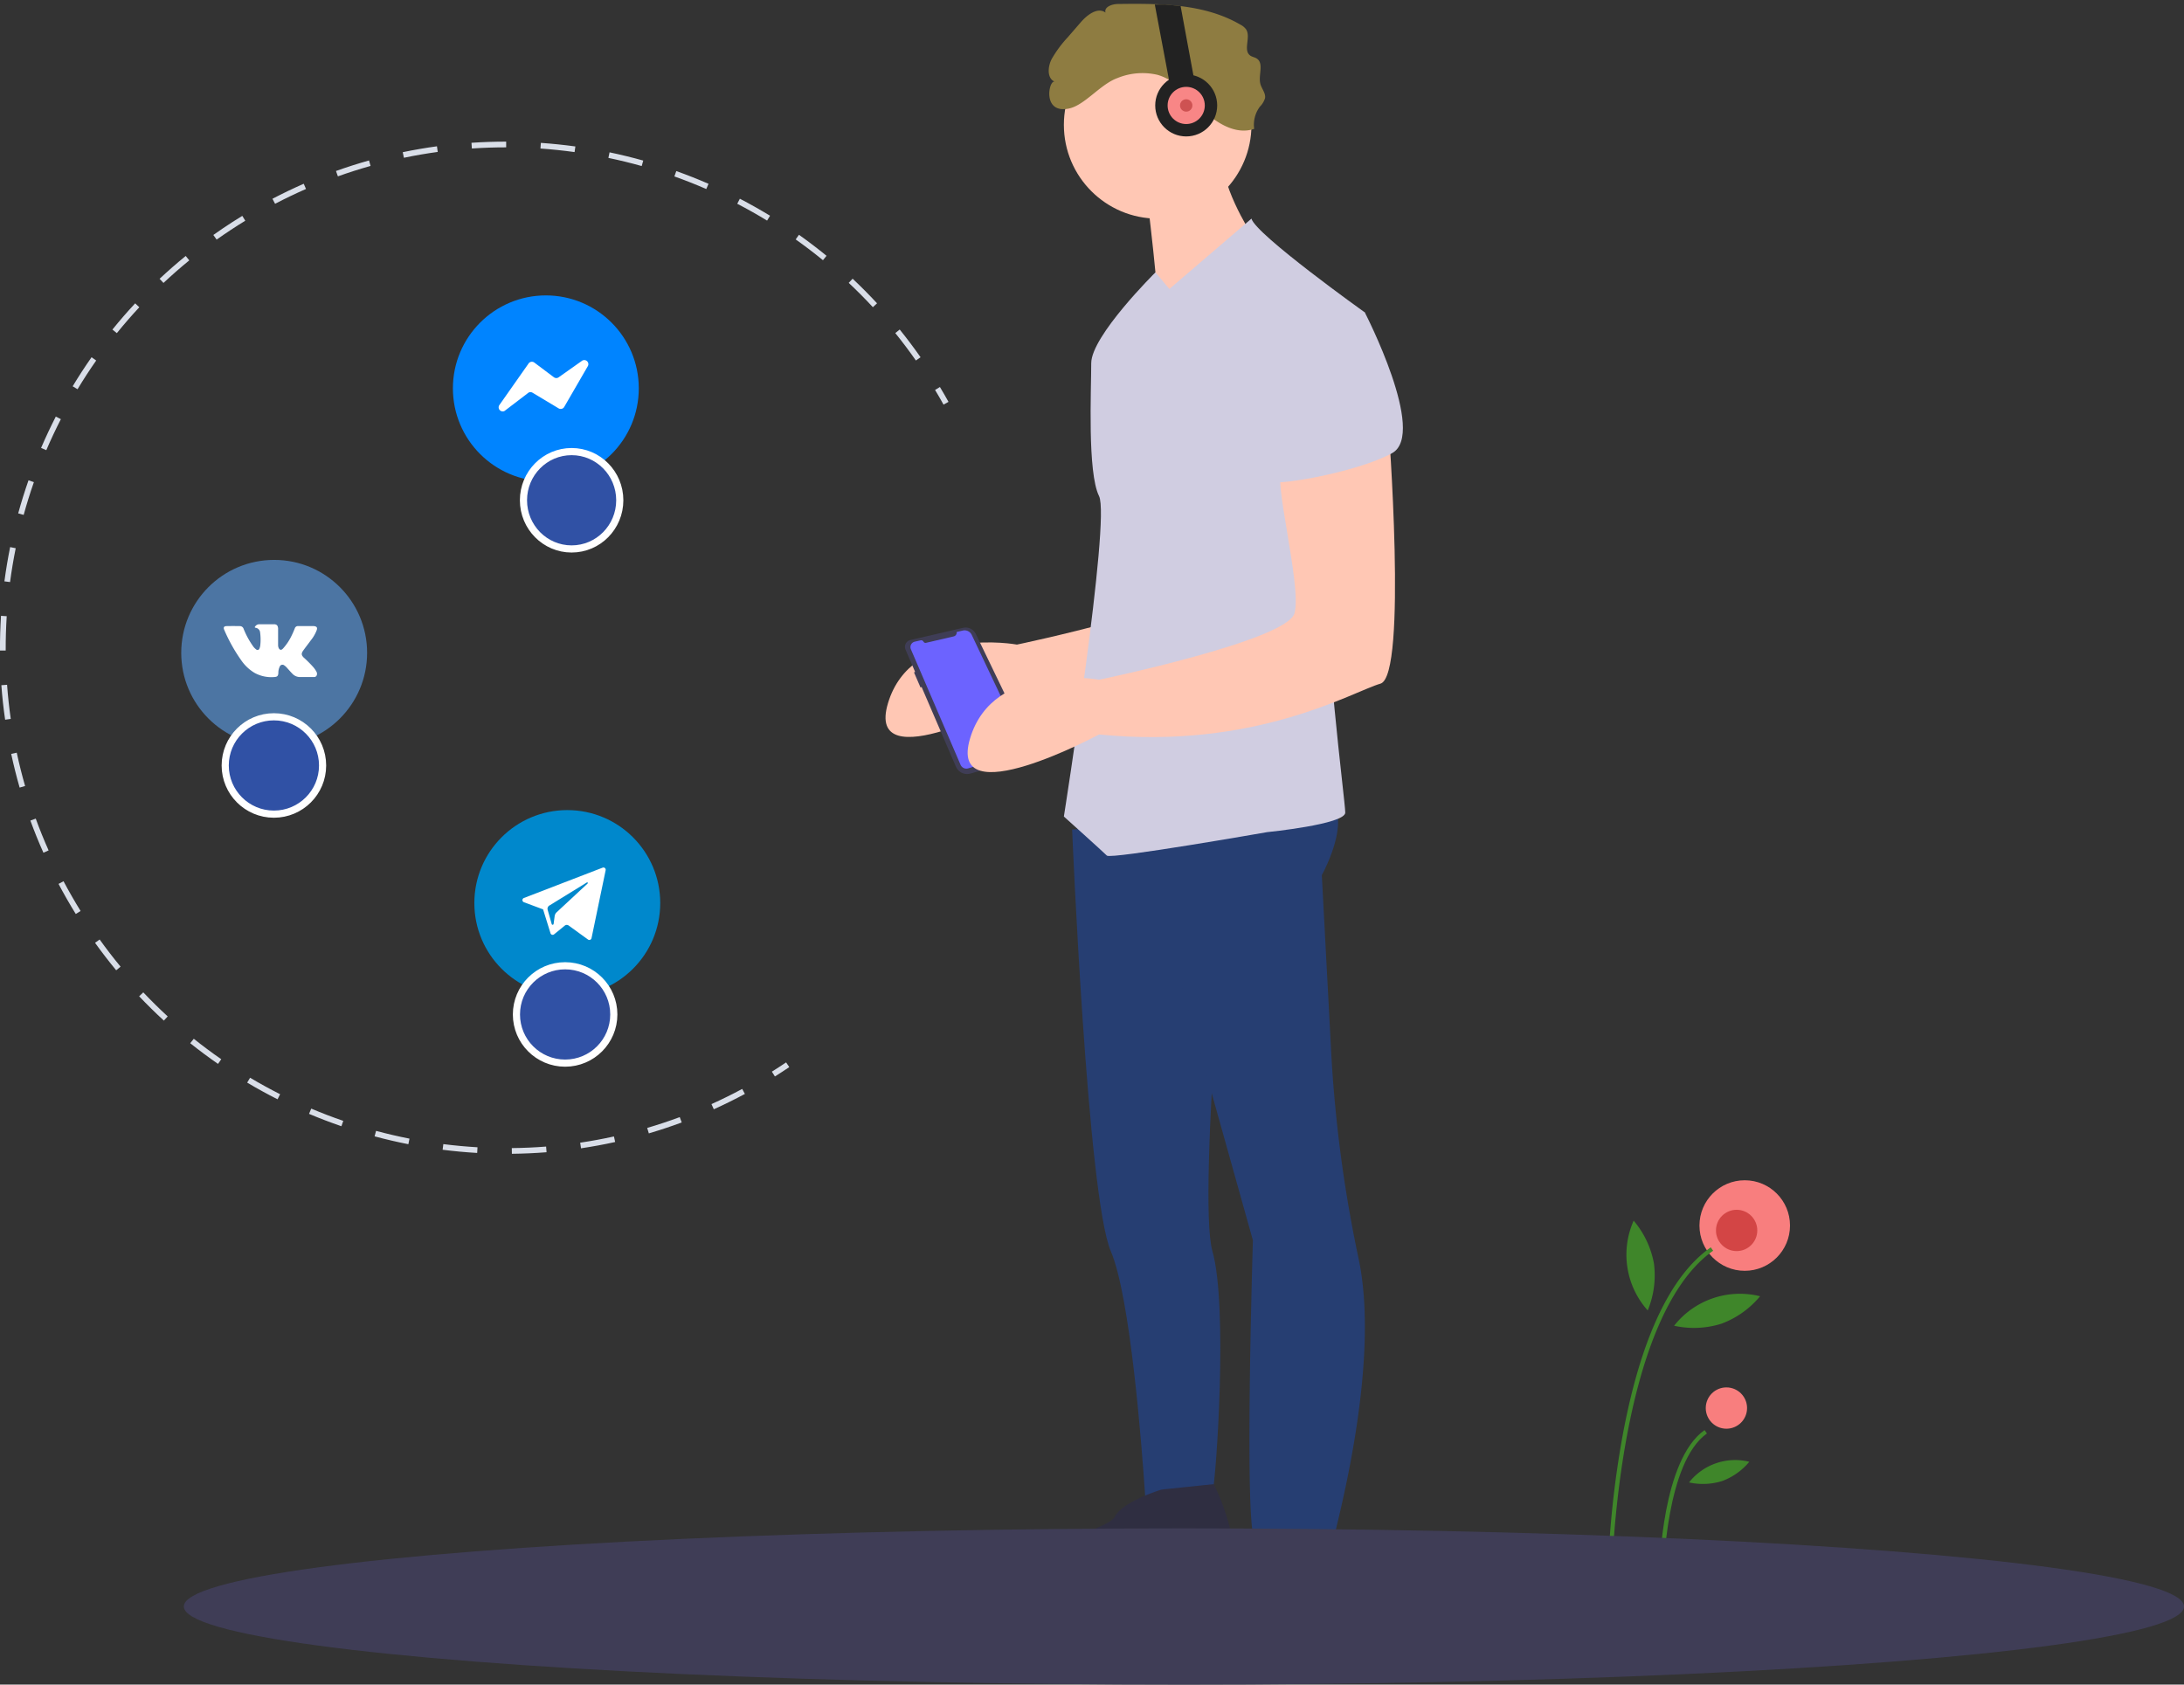 <svg xmlns="http://www.w3.org/2000/svg" width="305.486" height="235.657" viewBox="0 0 305.486 235.657">
  <rect x="0" y="0" width="305.486" height="235.657" fill="#333333" stroke="none"/>
  <g id="undraw_social_notifications_ro8o" transform="translate(0.001 0.542)">
    <path id="Path_573" data-name="Path 573" d="M532.306,549.854c.664-.417,1.333-.853,1.989-1.295l.445.659c-.663.447-1.339.888-2.011,1.309Z" transform="translate(-424.34 -400.484)" fill="#d9dee8"/>
    <path id="Path_574" data-name="Path 574" d="M251.386,188.319c.886-.6,1.793-1.181,2.7-1.734l.415.679c-1.352.827-2.705,1.719-4.005,2.641l-.46-.649Q250.7,188.781,251.386,188.319Zm-5.215,3.874.5.616c-1.236,1.009-2.451,2.071-3.61,3.158l-.544-.58C243.693,194.288,244.921,193.213,246.171,192.193Zm12.132-8c1.43-.747,2.9-1.452,4.375-2.1l.319.729c-1.455.637-2.911,1.334-4.325,2.073ZM239.1,198.823l.582.542c-1.084,1.166-2.142,2.385-3.143,3.623l-.619-.5c1.013-1.253,2.082-2.486,3.179-3.665Zm28.09-18.515c1.516-.542,3.071-1.039,4.622-1.475l.216.765c-1.534.432-3.071.923-4.57,1.459ZM233,206.363l.652.456c-.913,1.3-1.792,2.656-2.612,4.017l-.681-.411C231.187,209.049,232.076,207.682,233,206.363Zm43.528-28.686c1.581-.329,3.191-.607,4.787-.825l.108.788c-1.577.216-3.17.491-4.732.816ZM228,214.661l.708.363c-.725,1.417-1.411,2.877-2.037,4.339l-.731-.313C226.574,217.572,227.268,216.1,228,214.661Zm58.143-38.3c1.61-.109,3.242-.163,4.852-.162v.8c-1.591,0-3.206.052-4.8.16Zm-61.96,47.213.751.263c-.526,1.5-1.006,3.044-1.428,4.578l-.767-.21C223.167,226.648,223.653,225.09,224.185,223.57Zm71.663-47.2c1.606.112,3.23.28,4.827.5l-.109.788c-1.579-.218-3.185-.385-4.773-.5ZM221.615,232.92l.779.158c-.316,1.561-.583,3.153-.793,4.732l-.789-.1c.212-1.6.482-3.207.8-4.785Zm83.84-55.223c1.577.329,3.163.717,4.713,1.152l-.215.766c-1.532-.43-3.1-.814-4.66-1.139ZM220.34,242.535l.794.051c-.1,1.588-.149,3.2-.142,4.8l-.8,0c-.008-1.613.041-3.245.143-4.851Zm94.451-62.217c1.518.54,3.035,1.14,4.51,1.782l-.317.73c-1.459-.635-2.959-1.228-4.46-1.762Zm-94.4,71.92.793-.058c.117,1.59.29,3.2.516,4.774l-.787.112C220.679,255.471,220.5,253.847,220.386,252.238Zm103.292-68.052c1.428.742,2.849,1.543,4.222,2.38l-.414.679c-1.358-.828-2.762-1.62-4.175-2.354ZM221.76,261.848l.778-.167c.334,1.56.727,3.127,1.168,4.66l-.764.22C222.495,265.011,222.1,263.425,221.76,261.848ZM331.947,189.23c1.315.932,2.613,1.921,3.859,2.94l-.5.616c-1.232-1.008-2.516-1.986-3.815-2.907Zm-107.5,81.944.748-.272c.545,1.5,1.149,2.993,1.8,4.448l-.727.323C225.607,274.2,225,272.688,224.444,271.175Zm115.008-75.8c1.173,1.1,2.323,2.262,3.417,3.443l-.584.541c-1.082-1.168-2.219-2.314-3.379-3.4ZM228.381,280.035l.7-.372c.744,1.405,1.547,2.8,2.387,4.16l-.676.419C229.946,282.872,229.134,281.457,228.381,280.035Zm117.661-77.552c1.009,1.252,1.99,2.556,2.916,3.877l-.652.456c-.915-1.306-1.885-2.6-2.883-3.834Zm-111.907,85.33c.929,1.3,1.913,2.575,2.925,3.8l-.613.506c-1.024-1.24-2.019-2.534-2.959-3.844Zm6.1,7.394c1.1,1.157,2.247,2.29,3.418,3.366l-.538.585c-1.184-1.088-2.347-2.233-3.457-3.4ZM247.3,301.7c1.243.993,2.536,1.956,3.843,2.86l-.453.654c-1.323-.915-2.63-1.889-3.887-2.893Zm7.876,5.45c1.369.814,2.784,1.59,4.2,2.306l-.358.71c-1.435-.725-2.865-1.51-4.25-2.333Zm8.554,4.32c1.469.619,2.977,1.2,4.48,1.712l-.258.752c-1.52-.522-3.045-1.1-4.531-1.731Zm9.067,3.113c1.538.413,3.11.779,4.673,1.087l-.154.78c-1.581-.311-3.17-.681-4.726-1.1Zm9.409,1.853c1.582.2,3.19.349,4.779.442l-.046.794c-1.607-.093-3.233-.243-4.832-.447Zm9.576.557c1.6-.017,3.209-.089,4.8-.214l.063.793c-1.6.127-3.236.2-4.85.217Zm9.565-.758c1.578-.235,3.166-.527,4.722-.87l.171.777c-1.573.347-3.18.643-4.776.88Zm9.373-2.064c1.528-.449,3.06-.958,4.553-1.511l.277.746c-1.51.56-3.06,1.074-4.6,1.528Zm8.99-3.332c1.45-.655,2.9-1.368,4.3-2.122l.376.7c-1.42.762-2.884,1.484-4.35,2.146Z" transform="translate(-220.196 -156.929)" fill="#d9dee8"/>
    <path id="Path_575" data-name="Path 575" d="M598.285,275.85l.681-.41c.414.688.819,1.386,1.2,2.076l-.695.387C599.1,277.221,598.695,276.53,598.285,275.85Z" transform="translate(-467.496 -221.843)" fill="#d9dee8"/>
    <ellipse id="Ellipse_61" data-name="Ellipse 61" cx="97.55" cy="5.881" rx="97.55" ry="5.881" transform="translate(67.665 216.201)" fill="#3f3d56"/>
    <path id="Path_576" data-name="Path 576" d="M637.1,275.3s2.733,35.533-1.093,36.626-17.493,9.293-39.359,7.106c0,0-21.32,11.48-18.04.547s18.04-8.2,18.04-8.2,26.239-5.467,27.333-9.293-3.28-19.68-1.64-20.226S637.1,275.3,637.1,275.3Z" transform="translate(-454.404 -221.75)" fill="#ffc7b4"/>
    <path id="Path_577" data-name="Path 577" d="M586.9,374.449h0l7.34-1.7a1.6,1.6,0,0,1,1.8.865l7.519,15.592a1.294,1.294,0,0,1-.812,1.807l-7.46,2.119a1.71,1.71,0,0,1-2.038-.969l-4.8-11.144-.146.081-.913-2.111.152-.078-1.339-3.111a.986.986,0,0,1,.691-1.352Z" transform="translate(-459.543 -285.464)" fill="#3f3d56"/>
    <path id="Path_578" data-name="Path 578" d="M594.8,374.071l.857-.2a1.107,1.107,0,0,1,1.25.6l7.339,15.492a.686.686,0,0,1-.422.95l-7.407,2.235a.888.888,0,0,1-1.073-.5L588.4,376.493a.778.778,0,0,1,.539-1.065l.813-.188a.367.367,0,0,1,.407.185h0a.324.324,0,0,0,.359.163l3.859-.894A.554.554,0,0,0,594.8,374.071Z" transform="translate(-460.989 -286.206)" fill="#6c63ff"/>
    <path id="Path_579" data-name="Path 579" d="M653.7,451.287s2.131,51.334,5.411,58.987c2.732,6.375,4.326,27.162,4.783,33.929.092,1.357.137,2.15.137,2.15s8.746,0,9.293-2.187,2.187-26.239,0-33.893,2.789-60.627,2.789-60.627Z" transform="translate(-503.738 -335.788)" fill="#263e72"/>
    <path id="Path_580" data-name="Path 580" d="M649.691,719.866s-5.467,1.64-6.56,3.827-19.133,6.013-13.666,8.746,21.866-2.187,21.866-2.187,8.747-.547,8.2-3.827a32.408,32.408,0,0,0-2.538-7.321Z" transform="translate(-487.216 -512.034)" fill="#2f2e41"/>
    <path id="Path_581" data-name="Path 581" d="M693.939,736.88s-5.466,1.64-6.56,3.827-19.133,6.013-13.666,8.746,21.866-2.187,21.866-2.187,8.746-.547,8.2-3.827a32.407,32.407,0,0,0-2.537-7.321Z" transform="translate(-516.158 -523.163)" fill="#2f2e41"/>
    <path id="Path_582" data-name="Path 582" d="M667.757,442.893l7.653,13.12,12.773,45.615s-1.293,41.85.347,41.85,10.386,2.733,10.933,0c.462-2.309,6.584-24.426,3.533-39.147a188.217,188.217,0,0,1-3.82-28.242l-1.353-25.542s5.467-9.84-.547-11.48S667.757,442.893,667.757,442.893Z" transform="translate(-512.935 -328.667)" fill="#263e72"/>
    <ellipse id="Ellipse_62" data-name="Ellipse 62" cx="13.12" cy="13.12" rx="13.12" ry="13.12" transform="translate(148.808 3.802)" fill="#ffc7b4"/>
    <path id="Path_583" data-name="Path 583" d="M683.56,185.4s2.187,17.493,1.64,18.586,13.12-12.026,13.12-12.026-4.92-7.653-3.827-11.48Z" transform="translate(-523.272 -159.732)" fill="#ffc7b4"/>
    <path id="Path_584" data-name="Path 584" d="M692.466,220.465s-15.306-10.933-15.853-13.12l-11.48,9.84-1.951-2.322s-8.982,8.882-8.982,12.708-.547,15.306,1.093,18.586-4.92,44.826-4.92,44.826,5.467,4.92,6.013,5.467,22.413-3.28,22.413-3.28,10.933-1.093,10.933-2.733-3.28-26.239-2.187-32.8S692.466,220.465,692.466,220.465Z" transform="translate(-501.566 -177.304)" fill="#d0cde1"/>
    <path id="Path_585" data-name="Path 585" d="M670.291,289.52s2.733,35.533-1.093,36.626-17.493,9.293-39.359,7.107c0,0-21.319,11.48-18.04.547s18.04-8.2,18.04-8.2,26.239-5.466,27.333-9.293-3.28-19.68-1.64-20.226S670.291,289.52,670.291,289.52Z" transform="translate(-476.11 -231.052)" fill="#ffc7b4"/>
    <path id="Path_586" data-name="Path 586" d="M653.889,130.868a9.235,9.235,0,0,1,5.6-.437c2.588.749,4.38,3.017,6.314,4.894s4.644,3.539,7.19,2.657a4.215,4.215,0,0,1,.805-3.113,2.862,2.862,0,0,0,.715-1.19c.109-.7-.482-1.309-.659-2-.31-1.207.541-2.859-.506-3.535-.276-.179-.626-.219-.9-.408-1.058-.74.117-2.579-.583-3.664a2.237,2.237,0,0,0-.795-.663c-5.073-2.96-11.276-2.968-17.148-2.893-.818.01-1.956.416-1.725,1.2-1.11-.8-2.563.322-3.458,1.354l-1.831,2.113a16.277,16.277,0,0,0-2.238,3.027c-.559,1.07-.683,2.714.43,3.18-.828-.347-1.831,4.555,1.984,3.749C649.3,134.675,651.478,131.726,653.889,130.868Z" transform="translate(-497.565 -120.5)" fill="#8e7c41"/>
    <path id="Path_587" data-name="Path 587" d="M737.469,246.366l8.746-1.093s8.746,16.946,3.827,19.68-17.493,4.92-17.493,3.827S737.469,246.366,737.469,246.366Z" transform="translate(-555.314 -202.111)" fill="#d0cde1"/>
    <ellipse id="Ellipse_69" data-name="Ellipse 69" cx="6.736" cy="6.81" rx="6.736" ry="6.81" transform="translate(73.218 62.63)" fill="#3f3d56"/>
    <path id="Path_595" data-name="Path 595" d="M449.281,318.005H447.91v-5.226a4.72,4.72,0,0,1-1.772,1.051v-1.258a3.959,3.959,0,0,0,1.167-.674,2.554,2.554,0,0,0,.864-1.157h1.113Z" transform="translate(-367.979 -244.932)" fill="#3f3d56"/>
    <circle id="Ellipse_101" data-name="Ellipse 101" cx="13" cy="13" r="13" transform="translate(63.349 40.782)" fill="#0084ff"/>
    <ellipse id="Ellipse_70" data-name="Ellipse 70" cx="6.736" cy="6.81" rx="6.736" ry="6.81" transform="translate(73.218 62.63)" fill="#3051a5" stroke="#fff" stroke-width="1"/>
    <ellipse id="Ellipse_71" data-name="Ellipse 71" cx="6.81" cy="6.81" rx="6.81" ry="6.81" transform="translate(31.501 99.729)" fill="#3f3d56"/>
    <path id="Path_597" data-name="Path 597" d="M325.845,422.728a1.6,1.6,0,0,0,.292,1.026.847.847,0,0,0,.668.362.748.748,0,0,0,.6-.3,1.545,1.545,0,0,0,.241-.971,1.616,1.616,0,0,0-.26-1.017.813.813,0,0,0-1.285-.015A1.382,1.382,0,0,0,325.845,422.728Zm2.954-2.975-1.262.146a.981.981,0,0,0-.241-.6.685.685,0,0,0-.505-.194.843.843,0,0,0-.7.388,3.392,3.392,0,0,0-.36,1.617,1.5,1.5,0,0,1,1.211-.6,1.812,1.812,0,0,1,1.4.651,2.421,2.421,0,0,1,.582,1.679,2.473,2.473,0,0,1-.612,1.752,2.163,2.163,0,0,1-3.264-.178,4.454,4.454,0,0,1-.663-2.744,4.539,4.539,0,0,1,.691-2.819,2.191,2.191,0,0,1,1.795-.864,1.853,1.853,0,0,1,1.282.454A2.162,2.162,0,0,1,328.8,419.754Z" transform="translate(-288.343 -315.076)" fill="#3f3d56"/>
    <circle id="Ellipse_100" data-name="Ellipse 100" cx="13" cy="13" r="13" transform="translate(25.349 77.782)" fill="#4c75a3"/>
    <ellipse id="Ellipse_72" data-name="Ellipse 72" cx="6.81" cy="6.81" rx="6.81" ry="6.81" transform="translate(31.501 99.729)" fill="#3051a5" stroke="#fff" stroke-width="1"/>
    <ellipse id="Ellipse_73" data-name="Ellipse 73" cx="6.81" cy="6.81" rx="6.81" ry="6.81" transform="translate(72.235 134.558)" fill="#3f3d56"/>
    <path id="Path_599" data-name="Path 599" d="M443.563,520.6a.866.866,0,0,0,.224.635.8.8,0,0,0,.6.228.806.806,0,0,0,.6-.23.871.871,0,0,0,.226-.638.844.844,0,0,0-.223-.614.787.787,0,0,0-.591-.23.808.808,0,0,0-.607.233A.847.847,0,0,0,443.563,520.6Zm-.122,3.046a1.274,1.274,0,0,0,.28.877.9.9,0,0,0,.7.315.867.867,0,0,0,.678-.3,1.279,1.279,0,0,0,.268-.875,1.151,1.151,0,0,0-.273-.8.89.89,0,0,0-.692-.3.819.819,0,0,0-.723.345A1.289,1.289,0,0,0,443.44,523.646Zm-.151-1.673a1.553,1.553,0,0,1-.747-.614,1.633,1.633,0,0,1-.233-.855,1.746,1.746,0,0,1,.539-1.315,2.518,2.518,0,0,1,3.061,0,1.739,1.739,0,0,1,.544,1.315,1.559,1.559,0,0,1-.952,1.469,1.8,1.8,0,0,1,1.173,1.746,2.1,2.1,0,0,1-2.232,2.216,2.406,2.406,0,0,1-1.568-.509,2.012,2.012,0,0,1-.739-1.649,2.081,2.081,0,0,1,.278-1.059,1.8,1.8,0,0,1,.876-.745Z" transform="translate(-365.36 -380.934)" fill="#3f3d56"/>
    <circle id="Ellipse_99" data-name="Ellipse 99" cx="13" cy="13" r="13" transform="translate(66.349 112.782)" fill="#08c"/>
    <ellipse id="Ellipse_74" data-name="Ellipse 74" cx="6.81" cy="6.81" rx="6.81" ry="6.81" transform="translate(72.235 134.558)" fill="#3051a5" stroke="#fff" stroke-width="1"/>
    <g id="telegram" transform="translate(73.075 120.811)">
      <path id="XMLID_497_" d="M.206,24.259l2.682,1L3.925,28.6a.316.316,0,0,0,.5.151l1.495-1.219a.446.446,0,0,1,.544-.015l2.7,1.957a.316.316,0,0,0,.5-.191l1.975-9.5a.316.316,0,0,0-.423-.359L.2,23.668A.316.316,0,0,0,.206,24.259Zm3.552.468L9,21.5a.091.091,0,0,1,.11.145L4.784,25.665a.9.9,0,0,0-.278.537l-.147,1.092a.135.135,0,0,1-.265.019l-.567-1.991A.528.528,0,0,1,3.758,24.728Z" transform="translate(0 -19.401)" fill="#fff"/>
    </g>
    <g id="vk" transform="translate(31.294 86.785)">
      <path id="XMLID_807_" d="M11.237,70.756a17.774,17.774,0,0,1,1.279,1.286,3.737,3.737,0,0,1,.458.66c.176.341.017.717-.289.737h-1.9a1.468,1.468,0,0,1-1.211-.492c-.263-.268-.507-.554-.76-.831a1.8,1.8,0,0,0-.342-.3.4.4,0,0,0-.633.154,2,2,0,0,0-.2.887c-.02.448-.156.566-.606.586a4.864,4.864,0,0,1-2.722-.585,6.013,6.013,0,0,1-1.831-1.715,23.085,23.085,0,0,1-2.41-4.3c-.152-.339-.041-.52.333-.527.621-.012,1.241-.011,1.862,0a.547.547,0,0,1,.517.387A11.544,11.544,0,0,0,4.04,69.041a2,2,0,0,0,.477.524.29.29,0,0,0,.492-.145,1.623,1.623,0,0,0,.11-.491,7.3,7.3,0,0,0-.031-1.719.717.717,0,0,0-.61-.656c-.182-.034-.155-.1-.067-.206a.684.684,0,0,1,.583-.29h2.15c.338.067.414.219.46.559l0,2.388c0,.132.066.523.3.61.19.062.315-.09.429-.21a7.4,7.4,0,0,0,1.21-1.86c.146-.294.271-.6.392-.9a.46.46,0,0,1,.486-.333l2.069,0a1.09,1.09,0,0,1,.183.011c.349.059.444.209.336.55a5.166,5.166,0,0,1-.823,1.426c-.345.477-.714.938-1.056,1.419-.314.439-.289.66.1,1.04Zm0,0" transform="translate(0 -66.058)" fill="#fff" fill-rule="evenodd"/>
    </g>
    <path id="Path_203" data-name="Path 203" d="M126.887,188.4l4.082-5.809a.569.569,0,0,1,.836-.173l2.734,2.051a.569.569,0,0,0,.635.033l3.33-2.354a.57.57,0,0,1,.8.743l-3.3,5.7a.569.569,0,0,1-.8.234l-3.65-2.19a.57.57,0,0,0-.548-.021l-3.373,2.576A.569.569,0,0,1,126.887,188.4Zm0,0" transform="translate(-57.067 -132.24)" fill="#fff"/>
    <path id="Path_1484" data-name="Path 1484" d="M1.4-.586,3.467,0V11.671H0L-.046-.852Z" transform="translate(161.726 0.926) rotate(-10.466)" fill="#222"/>
    <ellipse id="Ellipse_102" data-name="Ellipse 102" cx="4.334" cy="4.334" rx="4.334" ry="4.334" transform="translate(161.585 9.875)" fill="#222"/>
    <ellipse id="Ellipse_103" data-name="Ellipse 103" cx="2.6" cy="2.6" rx="2.6" ry="2.6" transform="translate(163.319 11.609)" fill="#f88686"/>
    <ellipse id="Ellipse_104" data-name="Ellipse 104" cx="0.867" cy="0.867" rx="0.867" ry="0.867" transform="translate(165.052 13.342)" fill="#ce5252"/>
    <g id="Group_282" data-name="Group 282" transform="translate(224.891 157.557)">
      <ellipse id="Ellipse_106" data-name="Ellipse 106" cx="6.333" cy="6.333" rx="6.333" ry="6.333" transform="translate(12.819 7.007)" fill="#f87e7e"/>
      <path id="Path_1485" data-name="Path 1485" d="M601.661,682.383l-.578-.011a134.022,134.022,0,0,1,2.051-19.152c2.5-13.545,6.653-22.441,12.349-26.44l.332.473C602.51,646.595,601.668,682.026,601.661,682.383Z" transform="translate(-601.083 -620.39)" fill="#3f862a"/>
      <path id="Path_1486" data-name="Path 1486" d="M626.661,745.16l-.578-.011c.012-.64.374-15.722,6.311-19.89l.332.473C627.028,729.732,626.664,745.006,626.661,745.16Z" transform="translate(-618.861 -683.305)" fill="#3f862a"/>
      <ellipse id="Ellipse_107" data-name="Ellipse 107" cx="2.889" cy="2.889" rx="2.889" ry="2.889" transform="translate(15.129 11.137)" fill="#d34545"/>
      <ellipse id="Ellipse_108" data-name="Ellipse 108" cx="2.889" cy="2.889" rx="2.889" ry="2.889" transform="translate(13.7 35.984)" fill="#f87e7e"/>
      <path id="Path_1487" data-name="Path 1487" d="M613.983,629.852a12.834,12.834,0,0,1-.872,6.57,11.7,11.7,0,0,1-1.966-12.56A12.834,12.834,0,0,1,613.983,629.852Z" transform="translate(-607.53 -611.205)" fill="#3f862a"/>
      <path id="Path_1488" data-name="Path 1488" d="M639.812,663.544a12.833,12.833,0,0,1-6.622.286,11.7,11.7,0,0,1,12.024-4.125A12.833,12.833,0,0,1,639.812,663.544Z" transform="translate(-623.915 -636.473)" fill="#3f862a"/>
      <path id="Path_1489" data-name="Path 1489" d="M645.055,742.687a8.995,8.995,0,0,1-4.641.2A8.2,8.2,0,0,1,648.842,740,9,9,0,0,1,645.055,742.687Z" transform="translate(-629.05 -693.611)" fill="#3f862a"/>
    </g>
    <ellipse id="Ellipse_138" data-name="Ellipse 138" cx="139.887" cy="10.929" rx="139.887" ry="10.929" transform="translate(25.712 213.258)" fill="#3f3d56"/>
  </g>
</svg>
